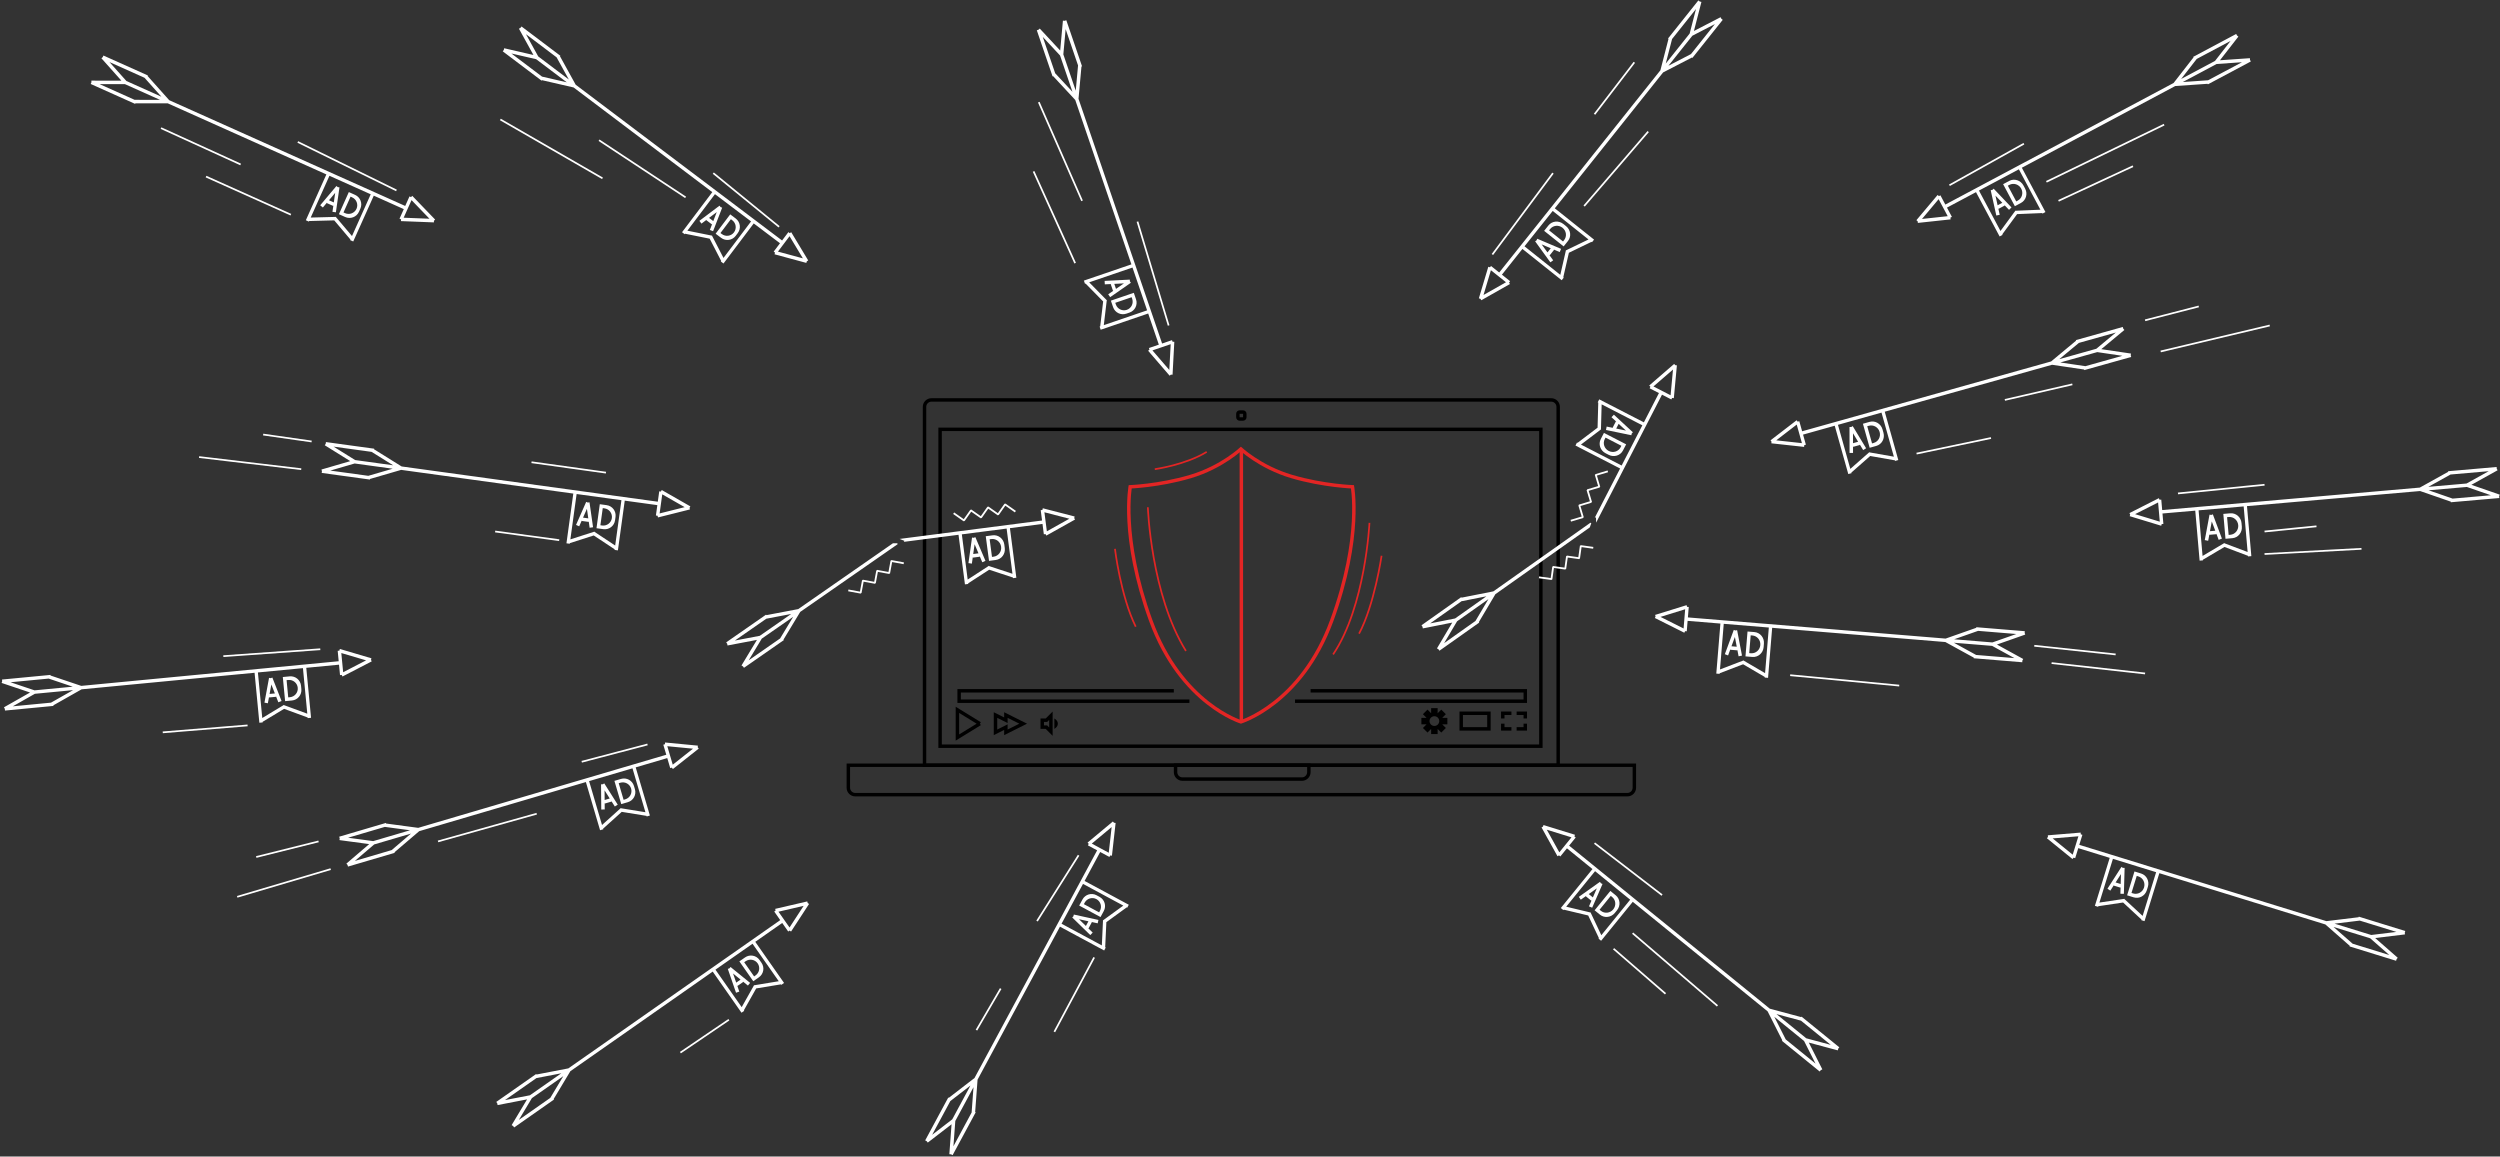 <svg id="SvgjsSvg1174" style="position:relative;left:5px" xmlns="http://www.w3.org/2000/svg" version="1.1" width="1444" height="668"
     viewBox="0 0 1444 668">
    <rect x="0" y="0" width="1444" height="668" fill="#333333" stroke="none"/>
    <title>Rounded Rectangle 4</title>
    <desc>Created with Avocode.</desc>
    <defs id="SvgjsDefs1175">
        <clipPath id="SvgjsClipPath1178">
            <path id="SvgjsPath1177"
                  d="M412 504L868 504L868 518C868 520.761 865.761 523 863 523L417 523C414.239 523 412 520.761 412 518Z "
                  fill="#ffffff"></path>
        </clipPath>
        <clipPath id="SvgjsClipPath1181">
            <path id="SvgjsPath1180"
                  d="M601 504L680 504L680 509C680 511.761 677.761 514 675 514L606 514C603.239 514 601 511.761 601 509Z "
                  fill="#ffffff"></path>
        </clipPath>
        <clipPath id="SvgjsClipPath1184">
            <path id="SvgjsPath1183"
                  d="M461 293L819 293C821.761 293 824 295.239 824 298L824 506L456 506L456 298C456 295.239 458.239 293 461 293Z "
                  fill="#ffffff"></path>
        </clipPath>
        <clipPath id="SvgjsClipPath1187">
            <path id="SvgjsPath1186"
                  d="M639 300L641 300C642.105 300 643 300.895 643 302L643 304C643 305.105 642.105 306 641 306L639 306C637.895 306 637 305.105 637 304L637 302C637 300.895 637.895 300 639 300Z "
                  fill="#ffffff"></path>
        </clipPath>
        <clipPath id="SvgjsClipPath1190">
            <path id="SvgjsPath1189" d="M465 495L465 310L814 310L814 495Z " fill="#ffffff"></path>
        </clipPath>
        <clipPath id="SvgjsClipPath1193">
            <path id="SvgjsPath1192" d="M601 461L601 463L478 463L478 467L610 467L610 469L476 469L476 461Z "
                  fill="#ffffff"></path>
        </clipPath>
        <clipPath id="SvgjsClipPath1196">
            <path id="SvgjsPath1195" d="M680 461L680 463L803 463L803 467L671 467L671 469L805 469L805 461Z "
                  fill="#ffffff"></path>
        </clipPath>
        <clipPath id="SvgjsClipPath1201">
            <path id="SvgjsPath1200"
                  d="M532 484L532 478C532 478 534.011 479.025 534 481C533.989 482.975 532 484 532 484ZM527 484L531 488L531 474L527 478L524 478L524 484Z "
                  fill="#ffffff"></path>
        </clipPath>
        <clipPath id="SvgjsClipPath1204">
            <path id="SvgjsPath1203"
                  d="M759 481.375L756.027 481.375L758.129 483.477L755.477 486.129L753.375 484.027L753.375 487L749.625 487L749.625 484.027L747.523 486.129L744.871 483.477L746.973 481.375L744 481.375L744 477.625L746.973 477.625L744.871 475.522L747.523 472.871L749.625 474.973L749.625 472L753.375 472L753.375 474.973L755.477 472.871L758.129 475.522L756.027 477.625L759 477.625ZM751.5 476.688C749.947 476.688 748.688 477.947 748.688 479.5C748.688 481.053 749.947 482.312 751.5 482.312C753.053 482.312 754.313 481.053 754.313 479.5C754.313 477.947 753.053 476.688 751.5 476.688Z "
                  fill="#ffffff"></path>
        </clipPath>
        <clipPath id="SvgjsClipPath1207">
            <path id="SvgjsPath1206" d="M766 485L766 474L784 474L784 485Z " fill="#ffffff"></path>
        </clipPath>
        <clipPath id="SvgjsClipPath1210">
            <path id="SvgjsPath1209"
                  d="M799 485L799 483L803 483L803 481L805 481L805 485ZM803 476L799 476L799 474L805 474L805 478L803 478ZM790 485L790 481L792 481L792 483L796 483L796 485ZM792 476L796 476L796 474L790 474L790 478L792 478Z "
                  fill="#ffffff"></path>
        </clipPath>
        <clipPath id="SvgjsClipPath1213">
            <path id="SvgjsPath1212"
                  d="M693.171 421.741C675.311 470.527 639.743 481 639.743 481C639.743 481 604.448 470.527 586.724 421.741C569 372.955 574.942 343.222 574.942 343.222C574.942 343.222 592.071 342.705 610.288 337.296C628.505 331.888 639.743 321 639.743 321C639.743 321 651.068 331.888 669.425 337.296C687.783 342.705 705.044 343.222 705.044 343.222C705.044 343.222 711.031 372.955 693.171 421.741Z "
                  fill="#ffffff"></path>
        </clipPath>
        <clipPath id="SvgjsClipPath1216">
            <path id="SvgjsPath1215" d="M639 323L641 323L641 480L639 480Z " fill="#ffffff"></path>
        </clipPath>
    </defs>
    <path id="SvgjsPath1176"
          d="M412 504L868 504L868 518C868 520.761 865.761 523 863 523L417 523C414.239 523 412 520.761 412 518Z "
          fill-opacity="0" fill="#ffffff" stroke-dasharray="0" stroke-linejoin="miter" stroke-linecap="butt"
          stroke-opacity="1" stroke="black" stroke-miterlimit="50" stroke-width="4"
          clip-path="url(&quot;#SvgjsClipPath1178&quot;)" transform="matrix(1,0,0,1,77,-63)"></path>
    <path id="SvgjsPath1179"
          d="M601 504L680 504L680 509C680 511.761 677.761 514 675 514L606 514C603.239 514 601 511.761 601 509Z "
          fill-opacity="0" fill="#ffffff" stroke-dasharray="0" stroke-linejoin="miter" stroke-linecap="butt"
          stroke-opacity="1" stroke="black" stroke-miterlimit="50" stroke-width="4"
          clip-path="url(&quot;#SvgjsClipPath1181&quot;)" transform="matrix(1,0,0,1,77,-63)"></path>
    <path id="SvgjsPath1182"
          d="M461 293L819 293C821.761 293 824 295.239 824 298L824 506L456 506L456 298C456 295.239 458.239 293 461 293Z "
          fill-opacity="0" fill="#ffffff" stroke-dasharray="0" stroke-linejoin="miter" stroke-linecap="butt"
          stroke-opacity="1" stroke="black" stroke-miterlimit="50" stroke-width="4"
          clip-path="url(&quot;#SvgjsClipPath1184&quot;)" transform="matrix(1,0,0,1,77,-63)"></path>
    <path id="SvgjsPath1185"
          d="M639 300L641 300C642.105 300 643 300.895 643 302L643 304C643 305.105 642.105 306 641 306L639 306C637.895 306 637 305.105 637 304L637 302C637 300.895 637.895 300 639 300Z "
          fill-opacity="0" fill="#ffffff" stroke-dasharray="0" stroke-linejoin="miter" stroke-linecap="butt"
          stroke-opacity="1" stroke="black" stroke-miterlimit="50" stroke-width="4"
          clip-path="url(&quot;#SvgjsClipPath1187&quot;)" transform="matrix(1,0,0,1,77,-63)"></path>
    <path id="SvgjsPath1188" d="M465 495L465 310L814 310L814 495Z " fill-opacity="0" fill="#ffffff" stroke-dasharray="0"
          stroke-linejoin="miter" stroke-linecap="butt" stroke-opacity="1" stroke="black" stroke-miterlimit="50"
          stroke-width="4" clip-path="url(&quot;#SvgjsClipPath1190&quot;)" transform="matrix(1,0,0,1,77,-63)"></path>
    <path id="SvgjsPath1191" d="M601 461L601 463L478 463L478 467L610 467L610 469L476 469L476 461Z " fill-opacity="0"
          fill="#ffffff" stroke-dasharray="0" stroke-linejoin="miter" stroke-linecap="butt" stroke-opacity="1"
          stroke="black" stroke-miterlimit="50" stroke-width="4" clip-path="url(&quot;#SvgjsClipPath1193&quot;)"
          transform="matrix(1,0,0,1,77,-63)"></path>
    <path id="SvgjsPath1194" d="M680 461L680 463L803 463L803 467L671 467L671 469L805 469L805 461Z " fill-opacity="0"
          fill="#ffffff" stroke-dasharray="0" stroke-linejoin="miter" stroke-linecap="butt" stroke-opacity="1"
          stroke="black" stroke-miterlimit="50" stroke-width="4" clip-path="url(&quot;#SvgjsClipPath1196&quot;)"
          transform="matrix(1,0,0,1,77,-63)"></path>
    <path id="SvgjsPath1197" d="M488.999 481L476.001 473.002L476.001 488.998L488.999 481 "
          fill-opacity="0" fill="#ffffff" stroke-dasharray="0" stroke-linejoin="miter" stroke-linecap="butt"
          stroke-opacity="1" stroke="black" stroke-miterlimit="50" stroke-width="2"
          transform="matrix(1,0,0,1,77,-63)"></path>
    <path id="SvgjsPath1198"
          d="M498.001 476.001L498.001 485.999L504.001 482.999L504.001 485.999L513.999 481L504.001 476.001L504.001 479.001Z "
          fill-opacity="0" fill="#ffffff" stroke-dasharray="0" stroke-linejoin="miter" stroke-linecap="butt"
          stroke-opacity="1" stroke="black" stroke-miterlimit="50" stroke-width="2"
          transform="matrix(1,0,0,1,77,-63)"></path>
    <path id="SvgjsPath1199"
          d="M532 484L532 478C532 478 534.011 479.025 534 481C533.989 482.975 532 484 532 484ZM527 484L531 488L531 474L527 478L524 478L524 484Z "
          fill-opacity="0" fill="#ffffff" stroke-dasharray="0" stroke-linejoin="miter" stroke-linecap="butt"
          stroke-opacity="1" stroke="black" stroke-miterlimit="50" stroke-width="4"
          clip-path="url(&quot;#SvgjsClipPath1201&quot;)" transform="matrix(1,0,0,1,77,-63)"></path>
    <path id="SvgjsPath1202"
          d="M759 481.375L756.027 481.375L758.129 483.477L755.477 486.129L753.375 484.027L753.375 487L749.625 487L749.625 484.027L747.523 486.129L744.871 483.477L746.973 481.375L744 481.375L744 477.625L746.973 477.625L744.871 475.522L747.523 472.871L749.625 474.973L749.625 472L753.375 472L753.375 474.973L755.477 472.871L758.129 475.522L756.027 477.625L759 477.625ZM751.5 476.688C749.947 476.688 748.688 477.947 748.688 479.5C748.688 481.053 749.947 482.312 751.5 482.312C753.053 482.312 754.313 481.053 754.313 479.5C754.313 477.947 753.053 476.688 751.5 476.688Z "
          fill-opacity="0" fill="#ffffff" stroke-dasharray="0" stroke-linejoin="miter" stroke-linecap="butt"
          stroke-opacity="1" stroke="black" stroke-miterlimit="50" stroke-width="4"
          clip-path="url(&quot;#SvgjsClipPath1204&quot;)" transform="matrix(1,0,0,1,77,-63)"></path>
    <path id="SvgjsPath1205" d="M766 485L766 474L784 474L784 485Z " fill-opacity="0" fill="#ffffff" stroke-dasharray="0"
          stroke-linejoin="miter" stroke-linecap="butt" stroke-opacity="1" stroke="black" stroke-miterlimit="50"
          stroke-width="4" clip-path="url(&quot;#SvgjsClipPath1207&quot;)" transform="matrix(1,0,0,1,77,-63)"></path>
    <path id="SvgjsPath1208"
          d="M799 485L799 483L803 483L803 481L805 481L805 485ZM803 476L799 476L799 474L805 474L805 478L803 478ZM790 485L790 481L792 481L792 483L796 483L796 485ZM792 476L796 476L796 474L790 474L790 478L792 478Z "
          fill-opacity="0" fill="#ffffff" stroke-dasharray="0" stroke-linejoin="miter" stroke-linecap="butt"
          stroke-opacity="1" stroke="black" stroke-miterlimit="50" stroke-width="4"
          clip-path="url(&quot;#SvgjsClipPath1210&quot;)" transform="matrix(1,0,0,1,77,-63)"></path>
    <path id="SvgjsPath1211"
          d="M693.171 421.741C675.311 470.527 639.743 481 639.743 481C639.743 481 604.448 470.527 586.724 421.741C569 372.955 574.942 343.222 574.942 343.222C574.942 343.222 592.071 342.705 610.288 337.296C628.505 331.888 639.743 321 639.743 321C639.743 321 651.068 331.888 669.425 337.296C687.783 342.705 705.044 343.222 705.044 343.222C705.044 343.222 711.031 372.955 693.171 421.741Z "
          fill-opacity="0" fill="#ffffff" stroke-dasharray="0" stroke-linejoin="miter" stroke-linecap="butt"
          stroke-opacity="1" stroke="#e32524" stroke-miterlimit="50" stroke-width="4"
          clip-path="url(&quot;#SvgjsClipPath1213&quot;)" transform="matrix(1,0,0,1,77,-63)"></path>
    <path id="SvgjsPath1214" d="M639 323L641 323L641 480L639 480Z " fill-opacity="0" fill="#ffffff" stroke-dasharray="0"
          stroke-linejoin="miter" stroke-linecap="butt" stroke-opacity="1" stroke="#e32524" stroke-miterlimit="50"
          stroke-width="4" clip-path="url(&quot;#SvgjsClipPath1216&quot;)" transform="matrix(1,0,0,1,77,-63)"></path>
    <path id="SvgjsPath1217" d="M567 380C567 380 570.228 407.147 579 425 " fill="#ffffff" fill-opacity="0"
          transform="matrix(1,0,0,1,77,-63)"></path>
    <path id="SvgjsPath1218" d="M567 380C567 380 570.228 407.147 579 425 " fill-opacity="0" fill="#ffffff"
          stroke-dasharray="0" stroke-linejoin="miter" stroke-linecap="butt" stroke-opacity="1" stroke="#e32524"
          stroke-miterlimit="50" stroke-width="1" transform="matrix(1,0,0,1,77,-63)"></path>
    <path id="SvgjsPath1219" d="M721 384C721 384 716.857 412.342 708 429 " fill="#ffffff" fill-opacity="0"
          transform="matrix(1,0,0,1,77,-63)"></path>
    <path id="SvgjsPath1220" d="M721 384C721 384 716.857 412.342 708 429 " fill-opacity="0" fill="#ffffff"
          stroke-dasharray="0" stroke-linejoin="miter" stroke-linecap="butt" stroke-opacity="1" stroke="#e32524"
          stroke-miterlimit="50" stroke-width="1" transform="matrix(1,0,0,1,77,-63)"></path>
    <path id="SvgjsPath1221" d="M586 356C586 356 587.742 406.314 608 439 " fill="#ffffff" fill-opacity="0"
          transform="matrix(1,0,0,1,77,-63)"></path>
    <path id="SvgjsPath1222" d="M586 356C586 356 587.742 406.314 608 439 " fill-opacity="0" fill="#ffffff"
          stroke-dasharray="0" stroke-linejoin="miter" stroke-linecap="butt" stroke-opacity="1" stroke="#e32524"
          stroke-miterlimit="50" stroke-width="1" transform="matrix(1,0,0,1,77,-63)"></path>
    <path id="SvgjsPath1223" d="M590 334C590 334 607.68 331.57 620 324 " fill="#ffffff" fill-opacity="0"
          transform="matrix(1,0,0,1,77,-63)"></path>
    <path id="SvgjsPath1224" d="M590 334C590 334 607.68 331.57 620 324 " fill-opacity="0" fill="#ffffff"
          stroke-dasharray="0" stroke-linejoin="miter" stroke-linecap="butt" stroke-opacity="1" stroke="#e32524"
          stroke-miterlimit="50" stroke-width="1" transform="matrix(1,0,0,1,77,-63)"></path>
    <path id="SvgjsPath1225" d="M714 365C714 365 711.691 413.342 693 441 " fill="#ffffff" fill-opacity="0"
          transform="matrix(1,0,0,1,77,-63)"></path>
    <path id="SvgjsPath1226" d="M714 365C714 365 711.691 413.342 693 441 " fill-opacity="0" fill="#ffffff"
          stroke-dasharray="0" stroke-linejoin="miter" stroke-linecap="butt" stroke-opacity="1" stroke="#e32524"
          stroke-miterlimit="50" stroke-width="1" transform="matrix(1,0,0,1,77,-63)"></path>
    <path id="SvgjsPath1227"
          d="M882.977 290.958L844.927 364.872L844.835 361.849L844.159 361.993L859.581 332.037L859.657 331.888L871.617 308.656L871.617 308.656L872.28 307.368L872.502 306.936L846.718 293.663L845.833 295.383L846.156 295.55L845.754 310.037L834.197 318.782L833.873 318.615L832.987 320.336L858.771 333.609L859.581 332.037L859.657 331.888L836.154 319.789L847.582 311.142L847.708 311.142L847.711 311.044L847.789 310.986L847.716 310.882L848.113 296.557L871.617 308.656L872.28 307.368L872.502 306.936L881.199 290.043L875.82 287.274L876.269 286.402L875.592 285.654L889.982 273.209L890.624 273.918L891.575 274.029L889.807 292.972L888.804 292.855L888.355 293.727ZM847.606 316.604L848.523 314.824L848.981 313.933L849.439 313.043L862.261 319.643L861.803 320.534L861.344 321.424L860.427 323.205C858.909 326.155 855.217 327.28 852.182 325.718L850.351 324.775C847.316 323.213 846.087 319.555 847.606 316.604ZM851.004 309.386L854.808 310.175L854.479 310.005L856.312 306.444L856.642 306.614L853.789 303.975L855.174 302.522L866.162 312.684L865.469 313.411L865.28 314.396L850.625 311.357ZM889.322 276.449L878.036 286.209L882.942 288.734L883.029 288.779L887.935 291.305ZM852.183 323.466C854.712 324.768 857.788 323.83 859.054 321.371L859.512 320.481L850.354 315.766L849.896 316.657C848.63 319.116 849.654 322.164 852.183 323.466ZM857.929 307.804L856.525 310.531L862.136 311.695ZM753.854 438.027L752.988 437.509L761.821 422.604L744.825 425.969L744.625 424.98L744.042 424.156L766.994 407.92L767.198 408.208L785.585 404.568L841.649 364.908L842.124 365.227L841.255 367.637L786.74 406.2L777.185 422.326L777.389 422.615L754.437 438.851ZM775.23 421.669L782.704 409.056L764.608 421.857L757.134 434.47ZM767.166 410.271L749.071 423.072L763.453 420.224L781.549 407.423Z "
          fill="#ffffff" fill-opacity="1" transform="matrix(1,0,0,1,77,-63)"></path>
    <path id="SvgjsPath1228"
          d="M524.89 363.649L442.604 374.286L445.409 375.394L445.045 375.979L476.644 371.894L476.644 371.894L478.395 371.668L478.56 371.646L481.935 397.756L493.93 389.977L493.973 389.858L494.066 389.889L494.147 389.836L494.219 389.939L507.798 394.413L504.423 368.303L505.857 368.118L506.339 368.055L525.146 365.624L525.918 371.6L526.889 371.474L527.361 372.362L543.927 363.092L543.479 362.25L543.698 361.322L525.32 356.569L525.089 357.548L524.118 357.674ZM476.644 371.894L478.395 371.668L478.56 371.646L504.423 368.303L504.423 368.303L505.857 368.118L506.339 368.055L510.041 396.699L508.126 396.947L508.079 396.588L494.347 392.063L482.216 399.931L482.262 400.29L480.347 400.538ZM503.358 379.547L503.089 377.514C502.643 374.144 499.62 371.764 496.336 372.198L494.355 372.46L493.364 372.592L492.373 372.723L494.257 386.961L495.248 386.829L496.239 386.698L498.22 386.436C501.504 386.002 503.804 382.917 503.358 379.547ZM540.661 362.615L527.67 369.884L526.966 364.434L526.953 364.337L526.249 358.887ZM492.2 386.948L486.353 373.235L485.437 373.64L484.447 373.487L482.368 388.25L484.347 388.556L484.887 384.724L484.936 385.09L488.899 384.565L488.851 384.199L490.369 387.759ZM496.96 384.533L495.97 384.664L494.624 374.494L495.615 374.363C498.351 374.001 500.87 375.984 501.242 378.793C501.613 381.601 499.697 384.171 496.96 384.533ZM485.927 377.342L488.166 382.593L485.131 382.994ZM343.026 434.848L343.217 435.834L360.205 432.604L351.276 447.386L352.136 447.908L352.712 448.733L375.743 432.725L375.541 432.436L385.201 416.444L441.457 377.344L441.319 376.791L438.762 376.79L384.061 414.81L365.683 418.305L365.481 418.016L342.45 434.023ZM373.595 431.768L355.437 444.389L362.992 431.88L381.15 419.259ZM365.635 420.359L380.01 417.625L361.852 430.245L347.477 432.979Z "
          fill="#ffffff" fill-opacity="1" transform="matrix(1,0,0,1,77,-63)"></path>
    <path id="SvgjsPath1229"
          d="M1049.55 188.72L1049.68 189.721L1030.77 191.754L1030.64 190.805L1029.92 190.172L1042.17 175.609L1042.92 176.276L1043.79 175.815L1046.63 181.154L1178.46 110.938L1189.97 96.144L1189.81 95.832L1214.62 82.616L1215.1 83.506L1215.89 84.129L1205.25 97.804L1222.54 96.606L1222.61 97.612L1223.08 98.503L1198.27 111.719L1198.1 111.407L1179.4 112.703L1047.57 182.919L1050.42 188.259ZM1102.57 186.069L1088.09 186.674L1079.51 198.352L1079.68 198.674L1077.98 199.583L1064.34 173.988L1066.05 173.078L1078.48 196.409L1086.96 184.862L1086.96 184.735L1087.06 184.731L1087.12 184.653L1087.22 184.724L1101.54 184.126L1089.11 160.794L1090.82 159.885L1104.45 185.48L1102.75 186.39ZM1182.83 108.614L1202.39 98.194L1211.39 86.622L1191.83 97.042ZM1183.77 110.379L1198.39 109.365L1217.96 98.945L1203.33 99.959ZM1080.88 168.905L1081.77 168.435L1083.53 167.493C1086.46 165.933 1090.14 167.111 1091.74 170.123L1092.71 171.942C1094.32 174.954 1093.24 178.661 1090.31 180.221L1088.55 181.162L1087.66 181.633L1086.78 182.104L1080 169.376ZM1084.84 182.814L1083.41 184.219L1080.73 181.403L1080.91 181.73L1077.37 183.613L1077.2 183.286L1078.04 187.08L1076.07 187.485L1072.83 172.874L1073.81 172.672L1074.53 171.969ZM1082.73 170.253L1087.58 179.344L1088.46 178.873C1090.9 177.573 1091.8 174.484 1090.46 171.974C1089.12 169.463 1086.06 168.482 1083.62 169.782ZM1076.82 181.575L1079.52 180.133L1075.57 175.981ZM1047.99 187.872L1045.4 183.002L1045.35 182.915L1042.75 178.046L1033.15 189.466Z "
          fill="#ffffff" fill-opacity="1" transform="matrix(1,0,0,1,77,-63)"></path>
    <path id="SvgjsPath1230"
          d="M821.052 183.326L821.052 183.326L819.845 184.84L819.845 184.84L803.559 205.273L803.559 205.273L802.353 206.786L802.353 206.786L790.511 221.644L795.241 225.415L794.63 226.181L795.147 227.049L778.594 236.427L778.104 235.606L777.193 235.311L782.644 217.083L783.605 217.394L784.216 216.627L788.947 220.398L882.043 103.595L886.73 85.447L886.454 85.227L903.977 63.241L904.766 63.87L905.742 64.126L901.41 80.902L916.796 72.937L917.263 73.831L918.053 74.46L900.529 96.446L900.253 96.225L883.607 104.842ZM842.239 202.688L829.19 208.995L825.953 223.121L826.237 223.348L825.031 224.862L802.353 206.786L803.559 205.273L824.231 221.749L827.432 207.781L827.381 207.665L827.469 207.623L827.49 207.528L827.615 207.552L840.517 201.316L819.845 184.84L821.052 183.326L843.729 201.402L842.523 202.915ZM886.689 100.975L899.709 94.236L913.525 76.902L900.505 83.642ZM885.125 99.729L898.941 82.395L902.607 68.2L888.791 85.533ZM815.513 195.553L816.138 194.77L817.386 193.203C819.454 190.608 823.295 190.229 825.964 192.357L827.575 193.641C830.244 195.768 830.731 199.597 828.663 202.192L827.414 203.758L826.166 205.324L814.889 196.336ZM824.672 206.744L823.915 208.603L820.339 207.082L820.629 207.314L818.132 210.446L817.842 210.215L820.122 213.361L818.479 214.515L809.699 202.394L810.52 201.818L810.899 200.888ZM817.749 196.054L825.803 202.474L826.428 201.691C828.151 199.528 827.745 196.338 825.521 194.565C823.297 192.792 820.096 193.108 818.373 195.27ZM816.814 208.795L818.725 206.396L813.452 204.154ZM792.859 226.024L788.545 222.585L788.468 222.524L784.153 219.085L779.878 233.379Z "
          fill="#ffffff" fill-opacity="1" transform="matrix(1,0,0,1,77,-63)"></path>
    <path id="SvgjsPath1231"
          d="M1010.377 301.15L1009.76 301.322L1009.76 301.323L964.447 314.032L966.081 319.857L965.137 320.121L965.05 321.127L946.137 319.059L946.22 318.106L945.653 317.334L960.732 305.733L961.33 306.547L962.274 306.282L963.907 312.106L1107.72 271.771L1122.13 259.787L1122.04 259.446L1149.11 251.854L1149.38 252.826L1150.02 253.604L1136.7 264.681L1153.84 267.215L1153.7 268.213L1153.97 269.185L1126.9 276.778L1126.8 276.437L1108.26 273.696ZM1017.5 328.894L1003.22 326.383L992.338 335.951L992.436 336.301L990.573 336.824L982.742 308.901L984.605 308.379L991.744 333.831L1002.51 324.37L1002.53 324.246L1002.63 324.263L1002.7 324.199L1002.79 324.291L1016.9 326.775L1009.76 301.323L1010.377 301.15L1011.63 300.8L1019.46 328.722L1017.6 329.245ZM1112.48 270.435L1133.83 264.449L1145.1 255.076L1123.76 261.062ZM1113.02 272.361L1127.53 274.505L1148.87 268.519L1134.37 266.375ZM999.986 307.481L1000.95 307.211L1002.88 306.67C1006.07 305.774 1009.41 307.712 1010.33 310.998L1010.89 312.982C1011.81 316.268 1009.97 319.659 1006.77 320.555L1004.84 321.096L1002.92 321.636L999.022 307.752ZM1000.87 321.915L999.173 322.98L997.16 319.656L997.261 320.013L993.404 321.095L993.304 320.738L993.313 324.624L991.306 324.599L991.269 309.632L992.272 309.645L993.123 309.112ZM1001.51 309.194L1004.29 319.112L1005.25 318.842C1007.91 318.095 1009.45 315.269 1008.68 312.531C1007.91 309.792 1005.13 308.177 1002.47 308.924ZM993.299 318.985L996.252 318.157L993.285 313.255ZM963.792 318.959L962.302 313.646L962.276 313.551L960.786 308.239L948.961 317.337Z "
          fill="#ffffff" fill-opacity="1" transform="matrix(1,0,0,1,77,-63)"></path>
    <path id="SvgjsPath1232"
          d="M896.294 427.56L895.862 428.473L878.851 419.953L879.26 419.088L878.998 418.167L897.171 412.538L897.448 413.509L898.425 413.589L897.93 419.618L1046.79 431.847L1064.47 425.627L1064.5 425.275L1092.52 427.577L1092.44 428.583L1092.77 429.536L1076.43 435.285L1091.61 443.624L1091.13 444.51L1091.05 445.516L1063.03 443.215L1063.06 442.862L1046.63 433.84L897.766 421.611L897.271 427.641ZM942.329 454.005L929.821 446.683L916.287 451.866L916.257 452.228L914.328 452.07L916.703 423.167L918.631 423.326L916.467 449.671L929.85 444.547L929.918 444.44L930.002 444.489L930.092 444.454L930.142 444.571L942.509 451.811L944.673 425.465L946.602 425.623L944.228 454.526L942.299 454.367ZM1051.56 434.245L1064.41 441.302L1086.5 443.117L1073.65 436.06ZM1051.72 432.252L1073.81 434.067L1087.64 429.202L1065.55 427.387ZM934.361 427.919L936.358 428.083C939.665 428.354 942.119 431.332 941.84 434.734L941.671 436.787C941.392 440.189 938.484 442.726 935.177 442.455L931.185 442.127L932.365 427.755ZM929.173 441.678L927.208 442.084L926.478 438.268L926.447 438.637L922.455 438.309L922.486 437.94L921.143 441.586L919.27 440.864L924.442 426.82L925.379 427.181L926.362 426.977ZM934.193 429.972L933.349 440.238L934.348 440.319C937.104 440.546 939.527 438.431 939.76 435.597C939.992 432.762 937.947 430.28 935.191 430.054ZM923.092 436.294L926.148 436.545L925.072 430.917ZM895.438 426.002L895.89 420.503L895.898 420.405L896.349 414.906L882.097 419.321Z "
          fill="#ffffff" fill-opacity="1" transform="matrix(1,0,0,1,77,-63)"></path>
    <path id="SvgjsPath1233"
          d="M1172.05 359.595L1172.57 365.621L1171.6 365.706L1171.33 366.679L1153.12 361.14L1153.38 360.218L1152.97 359.355L1169.94 350.75L1170.37 351.661L1171.35 351.576L1171.88 357.602L1320.68 344.63L1337.06 335.526L1337.03 335.174L1365.04 332.732L1365.13 333.737L1365.61 334.621L1350.47 343.036L1366.84 348.704L1366.51 349.658L1366.6 350.664L1338.59 353.106L1338.56 352.753L1320.85 346.622L1220.86 355.34L1220.86 355.339L1219.144 355.489L1192.91 357.776L1192.91 357.776L1190.98 357.944L1190.98 357.945L1192.91 357.776L1195.2 384.111L1207.53 376.81L1207.58 376.693L1207.67 376.727L1207.76 376.678L1207.82 376.785L1221.23 381.842L1218.94 355.507L1219.144 355.489L1220.86 355.34L1223.38 384.229L1221.45 384.397L1221.42 384.035L1207.86 378.92L1195.39 386.304L1195.42 386.667L1193.5 386.835L1190.98 357.945ZM1325.6 344.2L1347.68 342.275L1360.5 335.154L1338.42 337.079ZM1325.77 346.193L1339.63 350.989L1361.71 349.063L1347.86 344.267ZM1208.19 359.746L1209.18 359.659L1211.18 359.486C1214.48 359.197 1217.41 361.72 1217.7 365.12L1217.88 367.173C1218.18 370.573 1215.74 373.563 1212.43 373.852L1210.44 374.026L1208.44 374.2L1207.19 359.833ZM1206.38 374.095L1204.51 374.826L1203.15 371.187L1203.18 371.556L1199.19 371.904L1199.16 371.535L1198.45 375.354L1196.48 374.958L1199.22 360.244L1200.2 360.442L1201.14 360.077ZM1209.36 361.712L1210.26 371.973L1211.25 371.886C1214.01 371.646 1216.04 369.154 1215.8 366.321C1215.55 363.487 1213.12 361.385 1210.36 361.625ZM1199.48 369.811L1202.54 369.544L1200.53 364.178ZM1170.49 364.315L1170.01 358.818L1170 358.72L1169.52 353.223L1156.22 359.971Z "
          fill="#ffffff" fill-opacity="1" transform="matrix(1,0,0,1,77,-63)"></path>
    <path id="SvgjsPath1234"
          d="M1169.495 567.12L1170.23 567.347L1161.68 595.055L1159.83 594.484L1159.93 594.137L1149.3 584.288L1134.97 586.427L1134.86 586.775L1133.01 586.204L1141.57 558.497L1143.419 559.068L1135.62 584.324L1149.79 582.209L1149.88 582.119L1149.95 582.185L1150.05 582.17L1150.07 582.295L1160.58 592.033L1168.38 566.775L1169.495 567.12L1168.38 566.775L1168.38 566.775L1143.419 559.068L1143.42 559.066L1141.57 558.495L1141.57 558.497L1123.41 552.889L1121.63 558.669L1120.69 558.379L1120.07 559.177L1105.3 547.187L1105.89 546.43L1105.83 545.475L1124.79 543.9L1124.85 544.908L1125.79 545.198L1124 550.978L1266.72 595.049L1285.33 592.792L1285.43 592.454L1312.29 600.75L1312 601.714L1312.11 602.716L1294.91 604.802L1307.94 616.223L1307.28 616.984L1306.98 617.948L1280.12 609.653L1280.22 609.315L1266.13 596.96ZM1270.85 598.419L1281.88 608.083L1303.06 614.623L1292.03 604.959ZM1271.44 596.508L1292.62 603.048L1307.18 601.283L1286 594.742ZM1156.83 566.65L1157.79 566.946L1159.7 567.537C1162.87 568.516 1164.62 571.953 1163.62 575.215L1163.01 577.183C1162 580.444 1158.62 582.294 1155.44 581.315L1153.53 580.724L1152.57 580.429L1151.62 580.133L1155.87 566.355ZM1149.75 579.261L1147.74 579.233L1147.85 575.349L1147.74 575.703L1143.92 574.521L1144.03 574.167L1141.93 577.438L1140.26 576.329L1148.34 563.732L1149.17 564.286L1150.18 564.3ZM1157.18 568.914L1154.14 578.756L1155.1 579.051C1157.74 579.867 1160.56 578.326 1161.4 575.608C1162.24 572.89 1160.78 570.025 1158.13 569.209ZM1144.97 572.692L1147.9 573.597L1148.07 567.869ZM1120.19 556.674L1121.82 551.402L1121.85 551.307L1123.48 546.035L1108.61 547.27Z "
          fill="#ffffff" fill-opacity="1" transform="matrix(1,0,0,1,77,-63)"></path>
    <path id="SvgjsPath1235"
          d="M866.093 583.886L866.093 583.886L864.591 582.666L864.591 582.666L844.311 566.189L844.311 566.189L843.994 565.932L828.063 552.988L824.248 557.683L823.487 557.065L822.615 557.574L813.391 540.934L814.218 540.451L814.521 539.544L832.697 545.165L832.377 546.123L833.138 546.741L829.324 551.436L945.249 645.622L963.353 650.478L963.576 650.204L985.397 667.932L984.76 668.716L984.495 669.689L967.761 665.2L975.581 680.66L974.683 681.119L974.046 681.902L952.226 664.174L952.449 663.9L943.988 647.174ZM846.534 604.891L840.349 591.784L826.254 588.415L826.024 588.697L824.522 587.477L842.809 564.969L843.994 565.932L844.311 566.189L827.642 586.706L841.58 590.038L841.696 589.988L841.738 590.076L841.832 590.098L841.807 590.223L847.922 603.183L864.591 582.666L866.093 583.886L847.806 606.394L846.304 605.174ZM947.826 650.292L954.443 663.375L971.647 677.352L965.029 664.269ZM949.087 648.74L966.291 662.717L980.451 666.516L963.248 652.538ZM853.919 578.234L854.696 578.866L856.251 580.129C858.826 582.221 859.169 586.065 857.017 588.714L855.718 590.313C853.565 592.962 849.733 593.413 847.157 591.321L845.603 590.058L844.826 589.426L844.048 588.795L853.142 577.603ZM842.642 587.288L840.791 586.513L842.345 582.951L842.111 583.239L839.002 580.713L839.236 580.426L836.068 582.676L834.93 581.022L847.132 572.356L847.701 573.182L848.627 573.57ZM853.397 580.464L846.902 588.459L847.679 589.091C849.825 590.834 853.019 590.458 854.813 588.251C856.606 586.043 856.321 582.84 854.174 581.096ZM840.665 579.41L843.046 581.344L845.337 576.092ZM823.661 555.296L827.14 551.014L827.202 550.937L830.681 546.655L816.427 542.246Z "
          fill="#ffffff" fill-opacity="1" transform="matrix(1,0,0,1,77,-63)"></path>
    <path id="SvgjsPath1236"
          d="M137.706 175.484L137.124 175.223L137.124 175.223L112.525 164.199L111.514 163.745L111.514 163.745L19.927 122.699L1.183 122.677L1.038 123L-24.617 111.502L-24.205 110.58L-24.199 109.572L-6.874 109.591L-18.418 96.672L-17.669 95.997L-17.256 95.076L8.4 106.574L8.255 106.897L20.745 120.873L157.046 181.96L159.52 176.44L160.415 176.841L161.126 176.124L174.331 189.821L173.657 190.501L173.598 191.456L154.587 190.715L154.649 189.707L153.754 189.306L156.228 183.785ZM101.419 191.001L99.653 190.209L111.514 163.745L112.525 164.199L113.279 164.537L102.468 188.66L116.794 188.283L116.893 188.204L116.956 188.279L117.053 188.276L117.061 188.402L126.313 199.346L137.124 175.223L137.706 175.484L138.89 176.015L127.029 202.479L125.263 201.687L125.412 201.355L116.056 190.288L101.568 190.669ZM6.464 107.919L-13.764 98.853L-3.995 109.786L16.233 118.851ZM-4.813 111.611L-19.474 111.594L0.753 120.66L15.415 120.676ZM125.391 174.348L126.303 174.757L128.128 175.575C131.152 176.931 132.505 180.481 131.15 183.504L130.332 185.329C128.977 188.353 125.427 189.706 122.403 188.351L120.578 187.533L119.665 187.124L118.753 186.715L124.478 173.939ZM117.005 185.631L115.025 185.345L115.564 181.604L115.417 181.932L111.767 180.296L111.914 179.968L109.48 182.86L107.95 181.572L117.325 170.432L118.091 171.077L119.08 171.219ZM125.485 176.582L121.396 185.708L122.308 186.117C124.828 187.246 127.786 186.119 128.916 183.599C130.045 181.079 128.918 178.121 126.398 176.991ZM113.012 178.663L115.807 179.916L116.602 174.398ZM171.059 189.336L160.704 178.595L158.447 183.63L158.407 183.72L156.15 188.755Z "
          fill="#ffffff" fill-opacity="1" transform="matrix(1,0,0,1,77,-63)"></path>
    <path id="SvgjsPath1237"
          d="M283.854 352.175L283.854 352.175L281.936 351.911L281.936 351.911L154.706 334.405L136.71 339.647L136.662 339.998L108.81 336.165L108.948 335.165L108.669 334.196L125.304 329.35L110.596 320.192L111.126 319.333L111.264 318.333L139.116 322.166L139.068 322.516L154.979 332.424L302.949 352.784L303.773 346.791L304.745 346.925L305.226 346.037L321.745 355.475L321.289 356.317L321.501 357.25L303.046 361.876L302.823 360.892L301.852 360.758L302.676 354.765ZM252.098 377.079L250.181 376.815L254.134 348.086L256.051 348.35L252.447 374.538L266.091 370.154L266.164 370.05L266.245 370.104L266.338 370.074L266.381 370.193L278.333 378.099L281.936 351.911L283.854 352.175L279.901 380.904L277.983 380.641L278.033 380.28L265.945 372.285L252.147 376.718ZM137.635 324L115.676 320.978L128.121 328.728L150.08 331.75ZM127.849 330.71L113.773 334.81L135.732 337.832L149.808 333.731ZM270.43 354.366L271.42 354.502L273.402 354.775C276.684 355.226 278.979 358.254 278.528 361.537L278.255 363.518C277.803 366.801 274.776 369.096 271.493 368.644L269.512 368.371L268.521 368.235L267.531 368.099L269.439 354.23ZM265.549 367.549L263.569 367.831L263.035 364.089L262.986 364.445L259.024 363.9L259.073 363.543L257.548 367.002L255.718 366.196L261.589 352.872L262.504 353.275L263.494 353.134ZM271.148 356.483L269.785 366.39L270.775 366.526C273.511 366.903 276.034 364.99 276.41 362.255C276.787 359.519 274.874 356.996 272.138 356.62ZM259.76 361.983L262.795 362.4L262.008 356.881ZM318.469 355.929L305.514 348.527L304.762 353.993L304.749 354.091L303.997 359.557Z "
          fill="#ffffff" fill-opacity="1" transform="matrix(1,0,0,1,77,-63)"></path>
    <path id="SvgjsPath1238"
          d="M99.872 448.736L99.904 448.733L102.666 477.601L100.74 477.785L100.705 477.423L87.102 472.423L74.694 479.912L74.729 480.274L72.803 480.459L70.04 451.591L70.305 451.566L71.966 451.407L74.485 477.721L86.754 470.315L86.801 470.198L86.892 470.232L86.976 470.181L87.045 470.288L100.495 475.232L97.977 448.917L99.872 448.736L97.977 448.917L97.977 448.917L71.966 451.407L71.966 451.406L70.305 451.566L-29.868 461.152L-46.175 470.394L-46.141 470.746L-74.128 473.424L-74.224 472.419L-74.718 471.54L-59.644 462.997L-76.064 457.468L-75.746 456.511L-75.843 455.506L-47.856 452.827L-47.822 453.179L-30.058 459.161L118.627 444.932L118.05 438.91L119.027 438.817L119.29 437.842L137.538 443.227L137.288 444.15L137.709 445.01L120.813 453.758L120.37 452.851L119.393 452.945L118.817 446.923ZM-56.855 463.734L-69.61 470.963L-47.545 468.852L-34.79 461.623ZM-48.875 454.953L-70.94 457.065L-57.046 461.743L-34.981 459.632ZM87.344 453.953L88.339 453.858L90.33 453.667C93.629 453.352 96.559 455.77 96.874 459.068L97.065 461.059C97.381 464.358 94.962 467.288 91.664 467.604L89.673 467.794L88.677 467.889L87.682 467.984L86.348 454.048ZM85.627 467.905L83.765 468.635L82.385 465.116L82.419 465.475L78.437 465.856L78.403 465.497L77.715 469.214L75.749 468.851L78.397 454.533L79.38 454.715L80.311 454.35ZM88.53 455.849L89.482 465.803L90.478 465.708C93.227 465.445 95.242 463.003 94.979 460.254C94.716 457.506 92.274 455.49 89.525 455.753ZM78.713 463.82L81.762 463.528L79.727 458.339ZM134.454 444.422L120.144 440.199L120.67 445.691L120.679 445.789L121.205 451.282Z "
          fill="#ffffff" fill-opacity="1" transform="matrix(1,0,0,1,77,-63)"></path>
    <path id="SvgjsPath1239"
          d="M357.447 191.364L335.96 175.146L335.96 175.146L334.415 173.98L334.415 173.98L254.307 113.518L236.041 109.312L235.828 109.594L213.388 92.657L213.996 91.851L214.226 90.869L231.11 94.757L222.742 79.586L223.623 79.096L224.231 78.29L246.672 95.227L246.459 95.509L255.511 111.922L374.73 201.903L378.375 197.074L379.157 197.665L380.01 197.125L389.823 213.425L389.014 213.937L388.744 214.855L370.378 209.887L370.664 208.918L369.881 208.328L373.525 203.499L358.36 192.053L358.36 192.053ZM318.489 198.293L316.945 197.127L334.415 173.98L335.96 175.146L320.035 196.246L334.083 199.077L334.197 199.023L334.242 199.109L334.337 199.128L334.316 199.253L340.891 211.987L356.815 190.887L357.447 191.364L358.36 192.053L340.89 215.2L339.345 214.034L339.564 213.744L332.915 200.866L318.708 198.003ZM244.484 96.105L226.792 82.752L233.873 95.59L251.565 108.943ZM232.668 97.186L218.38 93.896L236.073 107.249L250.36 110.54ZM345.574 187.414L346.372 188.017L347.969 189.222C350.614 191.218 351.139 194.98 349.143 197.625L347.938 199.221C345.942 201.866 342.18 202.392 339.535 200.396L337.938 199.191L337.14 198.589L336.342 197.986L344.776 186.812ZM334.88 196.539L333.015 195.819L334.375 192.292L334.158 192.58L330.966 190.17L331.183 189.883L328.164 192.158L326.96 190.561L338.587 181.796L339.189 182.595L340.122 182.955ZM345.167 189.613L339.143 197.595L339.941 198.197C342.145 199.861 345.281 199.423 346.944 197.218C348.608 195.014 348.17 191.879 345.966 190.215ZM332.545 188.856L334.989 190.701L336.996 185.5ZM386.742 212.222L379.047 199.439L375.723 203.843L375.664 203.922L372.34 208.326Z "
          fill="#ffffff" fill-opacity="1" transform="matrix(1,0,0,1,77,-63)"></path>
    <path id="SvgjsPath1240"
          d="M586.076 243.732L585.572 242.254L585.572 242.254L577.125 217.527L577.125 217.527L577.08 217.396L544.056 120.72L531.288 106.997L530.953 107.111L521.865 80.506L522.82 80.18L523.561 79.496L535.363 92.18L536.939 74.926L537.943 75.014L538.899 74.688L547.987 101.293L547.652 101.407L545.948 120.073L594.232 261.418L599.956 259.463L600.273 260.391L601.282 260.422L600.271 279.42L599.314 279.391L598.576 279.999L586.152 265.59L586.931 264.948L586.614 264.02L592.339 262.065ZM549.682 226.901L549.056 225.07L576.499 215.696L577.08 217.396L577.125 217.527L552.11 226.072L562.155 236.292L562.281 236.311L562.269 236.408L562.337 236.477L562.25 236.569L560.556 250.799L585.572 242.254L586.076 243.732L586.197 244.085L558.754 253.459L558.129 251.628L558.473 251.51L560.186 237.119L550.026 226.784ZM535.292 95.065L525.305 84.331L532.47 105.307L542.457 116.041ZM545.683 100.794L538.518 79.818L537.185 94.418L544.35 115.394ZM578.209 233.076L578.533 234.022L579.179 235.915C580.25 239.051 578.577 242.461 575.441 243.532L573.548 244.179C570.413 245.25 567.002 243.576 565.931 240.441L565.284 238.548L564.961 237.602L564.638 236.655L577.886 232.13ZM564.239 234.637L563.097 232.995L566.201 230.838L565.861 230.954L564.567 227.169L564.908 227.052L561.133 227.245L561.031 225.247L575.573 224.507L575.623 225.505L576.194 226.327ZM576.64 234.669L567.177 237.901L567.5 238.848C568.393 241.461 571.235 242.856 573.848 241.963C576.461 241.07 577.856 238.228 576.963 235.615ZM566.612 226.966L567.602 229.864L572.179 226.682ZM598.394 276.697L599.187 261.798L593.966 263.582L593.873 263.613L588.651 265.397Z "
          fill="#ffffff" fill-opacity="1" transform="matrix(1,0,0,1,77,-63)"></path>
    <path id="SvgjsPath1241"
          d="M290.18 506.235L290.18 506.234L288.324 506.781L288.324 506.782L263.26 514.168L263.26 514.167L261.404 514.714L261.404 514.715L165.133 543.084L150.879 555.256L150.979 555.595L124.01 563.542L123.725 562.574L123.073 561.804L136.249 550.553L119.077 548.244L119.208 547.244L118.923 546.276L145.891 538.329L145.991 538.668L164.567 541.165L307.84 498.945L306.13 493.143L307.071 492.866L307.145 491.858L326.083 493.678L326.013 494.633L326.59 495.397L311.664 507.195L311.056 506.389L310.116 506.666L308.406 500.864ZM271.457 541.985L269.601 542.532L261.404 514.715L263.26 514.168L270.732 539.524L281.371 529.922L281.395 529.798L281.491 529.814L281.563 529.749L281.651 529.84L295.796 532.138L288.324 506.782L290.18 506.235L298.378 534.052L296.521 534.599L296.419 534.25L282.113 531.926L271.355 541.636ZM139.128 550.747L127.978 560.268L149.24 554.002L160.39 544.481ZM145.294 540.609L124.032 546.875L138.562 548.828L159.824 542.563ZM279.8 513.463L281.719 512.898C284.897 511.961 288.234 513.779 289.17 516.957L289.736 518.876C290.672 522.054 288.855 525.39 285.676 526.327L283.758 526.892L282.799 527.175L281.839 527.458L277.882 514.029ZM279.806 527.77L278.117 528.841L276.094 525.648L276.195 525.993L272.358 527.124L272.257 526.779L272.288 530.559L270.288 530.575L270.168 516.015L271.168 516.007L272.012 515.472ZM280.366 515.382L283.192 524.974L284.152 524.691C286.8 523.911 288.315 521.131 287.534 518.482C286.754 515.833 283.974 514.318 281.325 515.099ZM272.243 525.073L275.18 524.207L272.196 519.499ZM323.282 495.437L308.431 494.01L309.99 499.303L310.018 499.397L311.578 504.69Z "
          fill="#ffffff" fill-opacity="1" transform="matrix(1,0,0,1,77,-63)"></path>
    <path id="SvgjsPath1242"
          d="M359.18 607.036L359.241 606.993L375.867 630.754L374.282 631.864L374.073 631.565L359.772 633.916L352.664 646.546L352.873 646.844L351.287 647.954L334.661 624.193L336.246 623.084L351.402 644.742L358.43 632.254L358.414 632.128L358.51 632.112L358.558 632.028L358.67 632.086L372.811 629.762L357.655 608.103L359.18 607.036L252.43 681.734L242.792 697.811L242.995 698.1L219.96 714.219L219.381 713.392L218.518 712.87L227.426 698.01L210.413 701.288L210.219 700.298L209.64 699.471L232.675 683.353L232.878 683.642L251.283 680.096L373.661 594.462L370.193 589.505L370.997 588.943L370.746 587.965L389.278 583.661L389.516 584.588L390.305 585.129L379.913 601.065L379.08 600.494L378.276 601.057L374.808 596.1L359.241 606.993L359.241 606.993ZM230.217 697.277L222.679 709.852L240.84 697.144L248.378 684.569ZM232.835 685.704L214.674 698.413L229.071 695.639L247.232 682.931ZM350.883 617.724L351.702 617.151L353.341 616.004C356.056 614.104 359.797 614.765 361.697 617.48L362.843 619.119C364.743 621.834 364.082 625.575 361.367 627.475L359.729 628.621L358.909 629.195L358.09 629.768L350.063 618.297ZM356.262 630.711L355.002 632.264L352.067 629.882L352.273 630.177L348.996 632.47L348.79 632.175L350.023 635.748L348.132 636.401L343.383 622.637L344.328 622.311L344.958 621.534ZM352.849 618.789L358.582 626.983L359.401 626.409C361.664 624.826 362.215 621.709 360.631 619.446C359.048 617.184 355.931 616.633 353.668 618.216ZM348.233 630.562L350.743 628.807L346.415 625.293ZM387.183 586.22L372.65 589.595L375.813 594.116L375.87 594.197L379.033 598.718Z "
          fill="#ffffff" fill-opacity="1" transform="matrix(1,0,0,1,77,-63)"></path>
    <path id="SvgjsPath1243"
          d="M535.735 597.312L536.149 596.543L559.423 609.079L560.088 594.764L560.017 594.659L560.095 594.601L560.1 594.504L560.227 594.506L571.814 586.074L548.541 573.538L549.175 572.361L549.458 571.834L574.99 585.587L574.072 587.291L573.752 587.118L562.034 595.645L561.361 610.123L561.681 610.295L560.763 611.999L535.232 598.246L535.735 597.312L487.637 686.608L486.254 705.3L486.565 705.468L473.232 730.22L472.343 729.742L471.338 729.663L472.617 712.385L458.892 722.96L458.274 722.163L457.385 721.684L470.717 696.932L471.029 697.1L485.876 685.659L556.708 554.158L551.382 551.289L551.847 550.426L551.183 549.665L565.804 537.491L566.433 538.212L567.381 538.34L565.26 557.247L564.259 557.112L563.794 557.975L558.468 555.107L549.458 571.834L549.458 571.834L549.175 572.361L536.149 596.543L536.149 596.543ZM471.918 698.961L461.406 718.476L473.02 709.528L483.531 690.013ZM474.781 710.476L473.699 725.097L484.21 705.582L485.292 690.961ZM546.815 585.176L547.289 584.296L548.238 582.535C549.809 579.618 553.448 578.527 556.366 580.098L558.126 581.047C561.044 582.618 562.135 586.257 560.563 589.174L559.615 590.935L559.141 591.816L558.667 592.696L546.341 586.057ZM557.458 594.36L557.03 596.314L553.337 595.505L553.654 595.675L551.757 599.197L551.44 599.026L554.148 601.664L552.752 603.097L542.323 592.936L543.021 592.22L543.235 591.243ZM549.05 585.245L557.854 589.987L558.328 589.106C559.638 586.675 558.729 583.643 556.297 582.333C553.866 581.024 550.834 581.933 549.524 584.364ZM550.219 597.836L551.671 595.139L546.226 593.946ZM565.083 540.718L553.617 550.266L558.475 552.882L558.562 552.929L563.419 555.546Z "
          fill="#ffffff" fill-opacity="1" transform="matrix(1,0,0,1,77,-63)"></path>
    <path id="SvgjsPath1244"
          d="M97.059 333.503L96.941 334.497L37.941 327.497L38.059 326.503ZM273.069 335.505L272.931 336.495L229.931 330.495L230.069 329.505ZM103.071 317.505L102.929 318.495L74.929 314.495L75.071 313.505ZM246.067 374.505L245.933 375.495L208.933 370.496L209.067 369.504Z "
          fill="#ffffff" fill-opacity="1" transform="matrix(1,0,0,1,77,-63)"></path>
    <path id="SvgjsPath1245"
          d="M106.879 548.515L107.121 549.485L71.121 558.485L70.879 557.515Z "
          fill="#ffffff" fill-opacity="1" transform="matrix(1,0,0,1,77,-63)"></path>
    <path id="SvgjsPath1246"
          d="M113.858 564.521L114.142 565.479L60.142 581.479L59.858 580.521Z "
          fill="#ffffff" fill-opacity="1" transform="matrix(1,0,0,1,77,-63)"></path>
    <path id="SvgjsPath1247"
          d="M232.865 532.519L233.135 533.481L176.135 549.481L175.865 548.519Z " fill="#ffffff"
          fill-opacity="1" transform="matrix(1,0,0,1,77,-63)"></path>
    <path id="SvgjsPath1248"
          d="M296.873 492.516L297.127 493.484L259.127 503.484L258.873 502.516Z " fill="#ffffff"
          fill-opacity="1" transform="matrix(1,0,0,1,77,-63)"></path>
    <path id="SvgjsPath1249" d="M343.719 651.586L344.281 652.414L316.281 671.414L315.719 670.586Z " fill="#ffffff"
          fill-opacity="1" transform="matrix(1,0,0,1,77,-63)"></path>
    <path id="SvgjsPath1250" d="M554.559 615.764L555.441 616.236L532.441 659.236L531.559 658.764Z "
          fill="#ffffff" fill-opacity="1" transform="matrix(1,0,0,1,77,-63)"></path>
    <path id="SvgjsPath1251" d="M545.577 556.733L546.423 557.267L522.423 595.267L521.577 594.733Z "
          fill="#ffffff" fill-opacity="1" transform="matrix(1,0,0,1,77,-63)"></path>
    <path id="SvgjsPath1252"
          d="M500.568 633.748L501.432 634.252L487.432 658.252L486.568 657.748Z "
          fill="#ffffff" fill-opacity="1" transform="matrix(1,0,0,1,77,-63)"></path>
    <path id="SvgjsPath1253" d="M854.673 611.378L855.327 610.622L885.327 636.622L884.673 637.378Z "
          fill="#ffffff" fill-opacity="1" transform="matrix(1,0,0,1,77,-63)"></path>
    <path id="SvgjsPath1254" d="M865.675 602.38L866.325 601.62L915.325 643.62L914.675 644.38Z "
          fill="#ffffff" fill-opacity="1" transform="matrix(1,0,0,1,77,-63)"></path>
    <path id="SvgjsPath1255"
          d="M843.695 550.396L844.305 549.604L883.305 579.604L882.695 580.396Z "
          fill="#ffffff" fill-opacity="1" transform="matrix(1,0,0,1,77,-63)"></path>
    <path id="SvgjsPath1256" d="M956.953 453.498L957.047 452.502L1020.05 458.502L1019.95 459.498Z "
          fill="#ffffff" fill-opacity="1" transform="matrix(1,0,0,1,77,-63)"></path>
    <path id="SvgjsPath1257" d="M1107.94 446.497L1108.06 445.503L1162.06 451.503L1161.94 452.497Z " fill="#ffffff"
          fill-opacity="1" transform="matrix(1,0,0,1,77,-63)"></path>
    <path id="SvgjsPath1258" d="M1097.95 436.497L1098.05 435.503L1145.05 440.503L1144.95 441.497Z " fill="#ffffff"
          fill-opacity="1" transform="matrix(1,0,0,1,77,-63)"></path>
    <path id="SvgjsPath1259"
          d="M1171.12 266.486L1170.88 265.514L1233.88 250.514L1234.12 251.486Z "
          fill="#ffffff" fill-opacity="1" transform="matrix(1,0,0,1,77,-63)"></path>
    <path id="SvgjsPath1260"
          d="M1162.12 248.484L1161.88 247.516L1192.88 239.516L1193.12 240.484Z "
          fill="#ffffff" fill-opacity="1" transform="matrix(1,0,0,1,77,-63)"></path>
    <path id="SvgjsPath1261"
          d="M1030.1 325.489L1029.9 324.511L1072.9 315.511L1073.1 316.489Z "
          fill="#ffffff" fill-opacity="1" transform="matrix(1,0,0,1,77,-63)"></path>
    <path id="SvgjsPath1262"
          d="M1081.11 294.487L1080.89 293.513L1119.89 284.513L1120.11 285.487Z "
          fill="#ffffff" fill-opacity="1" transform="matrix(1,0,0,1,77,-63)"></path>
    <path id="SvgjsPath1263" d="M1181.05 348.497L1180.95 347.503L1230.95 342.502L1231.05 343.498Z " fill="#ffffff"
          fill-opacity="1" transform="matrix(1,0,0,1,77,-63)"></path>
    <path id="SvgjsPath1264"
          d="M1231.03 383.499L1230.97 382.501L1286.97 379.501L1287.03 380.499Z " fill="#ffffff"
          fill-opacity="1" transform="matrix(1,0,0,1,77,-63)"></path>
    <path id="SvgjsPath1265" d="M1231.05 370.498L1230.95 369.502L1260.95 366.502L1261.05 367.498Z " fill="#ffffff"
          fill-opacity="1" transform="matrix(1,0,0,1,77,-63)"></path>
    <path id="SvgjsPath1266" d="M65.959 481.502L66.041 482.498L17.041 486.498L16.959 485.502Z "
          fill="#ffffff" fill-opacity="1" transform="matrix(1,0,0,1,77,-63)"></path>
    <path id="SvgjsPath1267"
          d="M107.964 437.501L108.036 438.499L52.036 442.499L51.964 441.501Z " fill="#ffffff"
          fill-opacity="1" transform="matrix(1,0,0,1,77,-63)"></path>
    <path id="SvgjsPath1268" d="M1112.21 179.453L1111.79 178.547L1154.79 158.547L1155.21 159.453Z " fill="#ffffff"
          fill-opacity="1" transform="matrix(1,0,0,1,77,-63)"></path>
    <path id="SvgjsPath1269" d="M1105.22 168.45L1104.78 167.55L1172.78 134.55L1173.22 135.45Z "
          fill="#ffffff" fill-opacity="1" transform="matrix(1,0,0,1,77,-63)"></path>
    <path id="SvgjsPath1270"
          d="M1049.24 170.437L1048.76 169.563L1091.76 145.563L1092.24 146.437Z " fill="#ffffff"
          fill-opacity="1" transform="matrix(1,0,0,1,77,-63)"></path>
    <path id="SvgjsPath1271" d="M838.379 182.326L837.621 181.674L874.621 138.674L875.379 139.326Z " fill="#ffffff"
          fill-opacity="1" transform="matrix(1,0,0,1,77,-63)"></path>
    <path id="SvgjsPath1272" d="M785.401 210.299L784.599 209.701L819.599 162.701L820.401 163.299Z "
          fill="#ffffff" fill-opacity="1" transform="matrix(1,0,0,1,77,-63)"></path>
    <path id="SvgjsPath1273"
          d="M844.397 129.304L843.603 128.696L866.603 98.696L867.397 99.304Z "
          fill="#ffffff" fill-opacity="1" transform="matrix(1,0,0,1,77,-63)"></path>
    <path id="SvgjsPath1274" d="M598.479 250.856L597.521 251.144L579.521 191.144L580.479 190.856Z "
          fill="#ffffff" fill-opacity="1" transform="matrix(1,0,0,1,77,-63)"></path>
    <path id="SvgjsPath1275"
          d="M544.455 214.794L543.545 215.206L519.545 162.206L520.455 161.794Z "
          fill="#ffffff" fill-opacity="1" transform="matrix(1,0,0,1,77,-63)"></path>
    <path id="SvgjsPath1276"
          d="M548.458 178.799L547.542 179.201L522.542 122.201L523.458 121.799Z "
          fill="#ffffff" fill-opacity="1" transform="matrix(1,0,0,1,77,-63)"></path>
    <path id="SvgjsPath1277"
          d="M373.316 193.613L372.684 194.387L334.684 163.387L335.316 162.613Z " fill="#ffffff"
          fill-opacity="1" transform="matrix(1,0,0,1,77,-63)"></path>
    <path id="SvgjsPath1278"
          d="M319.275 176.583L318.725 177.417L268.725 144.417L269.275 143.583Z " fill="#ffffff"
          fill-opacity="1" transform="matrix(1,0,0,1,77,-63)"></path>
    <path id="SvgjsPath1279" d="M271.25 165.567L270.75 166.433L211.75 132.433L212.25 131.567Z "
          fill="#ffffff" fill-opacity="1" transform="matrix(1,0,0,1,77,-63)"></path>
    <path id="SvgjsPath1280"
          d="M91.205 186.544L90.795 187.456L41.795 165.456L42.205 164.544Z "
          fill="#ffffff" fill-opacity="1" transform="matrix(1,0,0,1,77,-63)"></path>
    <path id="SvgjsPath1281" d="M152.22 172.551L151.78 173.449L94.779 145.449L95.221 144.551Z "
          fill="#ffffff" fill-opacity="1" transform="matrix(1,0,0,1,77,-63)"></path>
    <path id="SvgjsPath1282"
          d="M62.208 157.545L61.792 158.455L15.792 137.455L16.208 136.545Z " fill="#ffffff"
          fill-opacity="1" transform="matrix(1,0,0,1,77,-63)"></path>
    <path id="SvgjsPath1283"
          d="M444.926 388.867L438.3 387.646L437.078 394.272L436.751 394.211L436.69 394.539L430.064 393.318L428.843 399.944L428.515 399.884L428.454 400.211L421.828 398.99L420.607 405.616L420.279 405.555L420.219 405.883L412.883 404.531L413.074 403.493L419.7 404.715L420.922 398.089L421.249 398.149L421.31 397.821L427.936 399.043L429.157 392.417L429.485 392.477L429.546 392.149L436.172 393.371L437.393 386.745L437.721 386.805L437.781 386.477L445.117 387.83Z "
          fill="#ffffff" fill-opacity="1" transform="matrix(1,0,0,1,77,-63)"></path>
    <path id="SvgjsPath1284"
          d="M509.191 358.953L503.675 355.084L499.805 360.6L499.533 360.409L499.341 360.682L493.825 356.813L489.956 362.329L489.683 362.138L489.492 362.41L483.976 358.541L480.107 364.058L479.834 363.866L479.642 364.139L473.535 359.856L474.141 358.992L479.657 362.861L483.526 357.345L483.799 357.536L483.99 357.263L489.507 361.132L493.376 355.616L493.649 355.807L493.84 355.535L499.356 359.404L503.225 353.888L503.498 354.079L503.689 353.806L509.797 358.09Z "
          fill="#ffffff" fill-opacity="1" transform="matrix(1,0,0,1,77,-63)"></path>
    <path id="SvgjsPath1285"
          d="M851.828 335.764L845.371 337.69L847.298 344.147L846.978 344.242L847.074 344.561L840.617 346.488L842.543 352.944L842.224 353.04L842.319 353.359L835.863 355.285L837.789 361.742L837.47 361.837L837.565 362.157L830.417 364.289L830.115 363.278L836.572 361.352L834.645 354.895L834.965 354.8L834.869 354.481L841.326 352.554L839.4 346.098L839.719 346.003L839.624 345.683L846.08 343.757L844.154 337.3L844.473 337.205L844.378 336.886L851.526 334.753Z "
          fill="#ffffff" fill-opacity="1" transform="matrix(1,0,0,1,77,-63)"></path>
    <path id="SvgjsPath1286"
          d="M843.186 379.946L836.513 379.013L835.58 385.686L835.25 385.64L835.204 385.97L828.531 385.037L827.599 391.711L827.269 391.664L827.223 391.994L820.55 391.062L819.617 397.735L819.287 397.689L819.241 398.019L811.853 396.986L811.999 395.941L818.672 396.874L819.605 390.201L819.935 390.247L819.981 389.917L826.654 390.85L827.587 384.177L827.916 384.223L827.963 383.893L834.636 384.826L835.568 378.153L835.898 378.199L835.944 377.869L843.332 378.901Z "
          fill="#ffffff" fill-opacity="1" transform="matrix(1,0,0,1,77,-63)"></path>
</svg>
